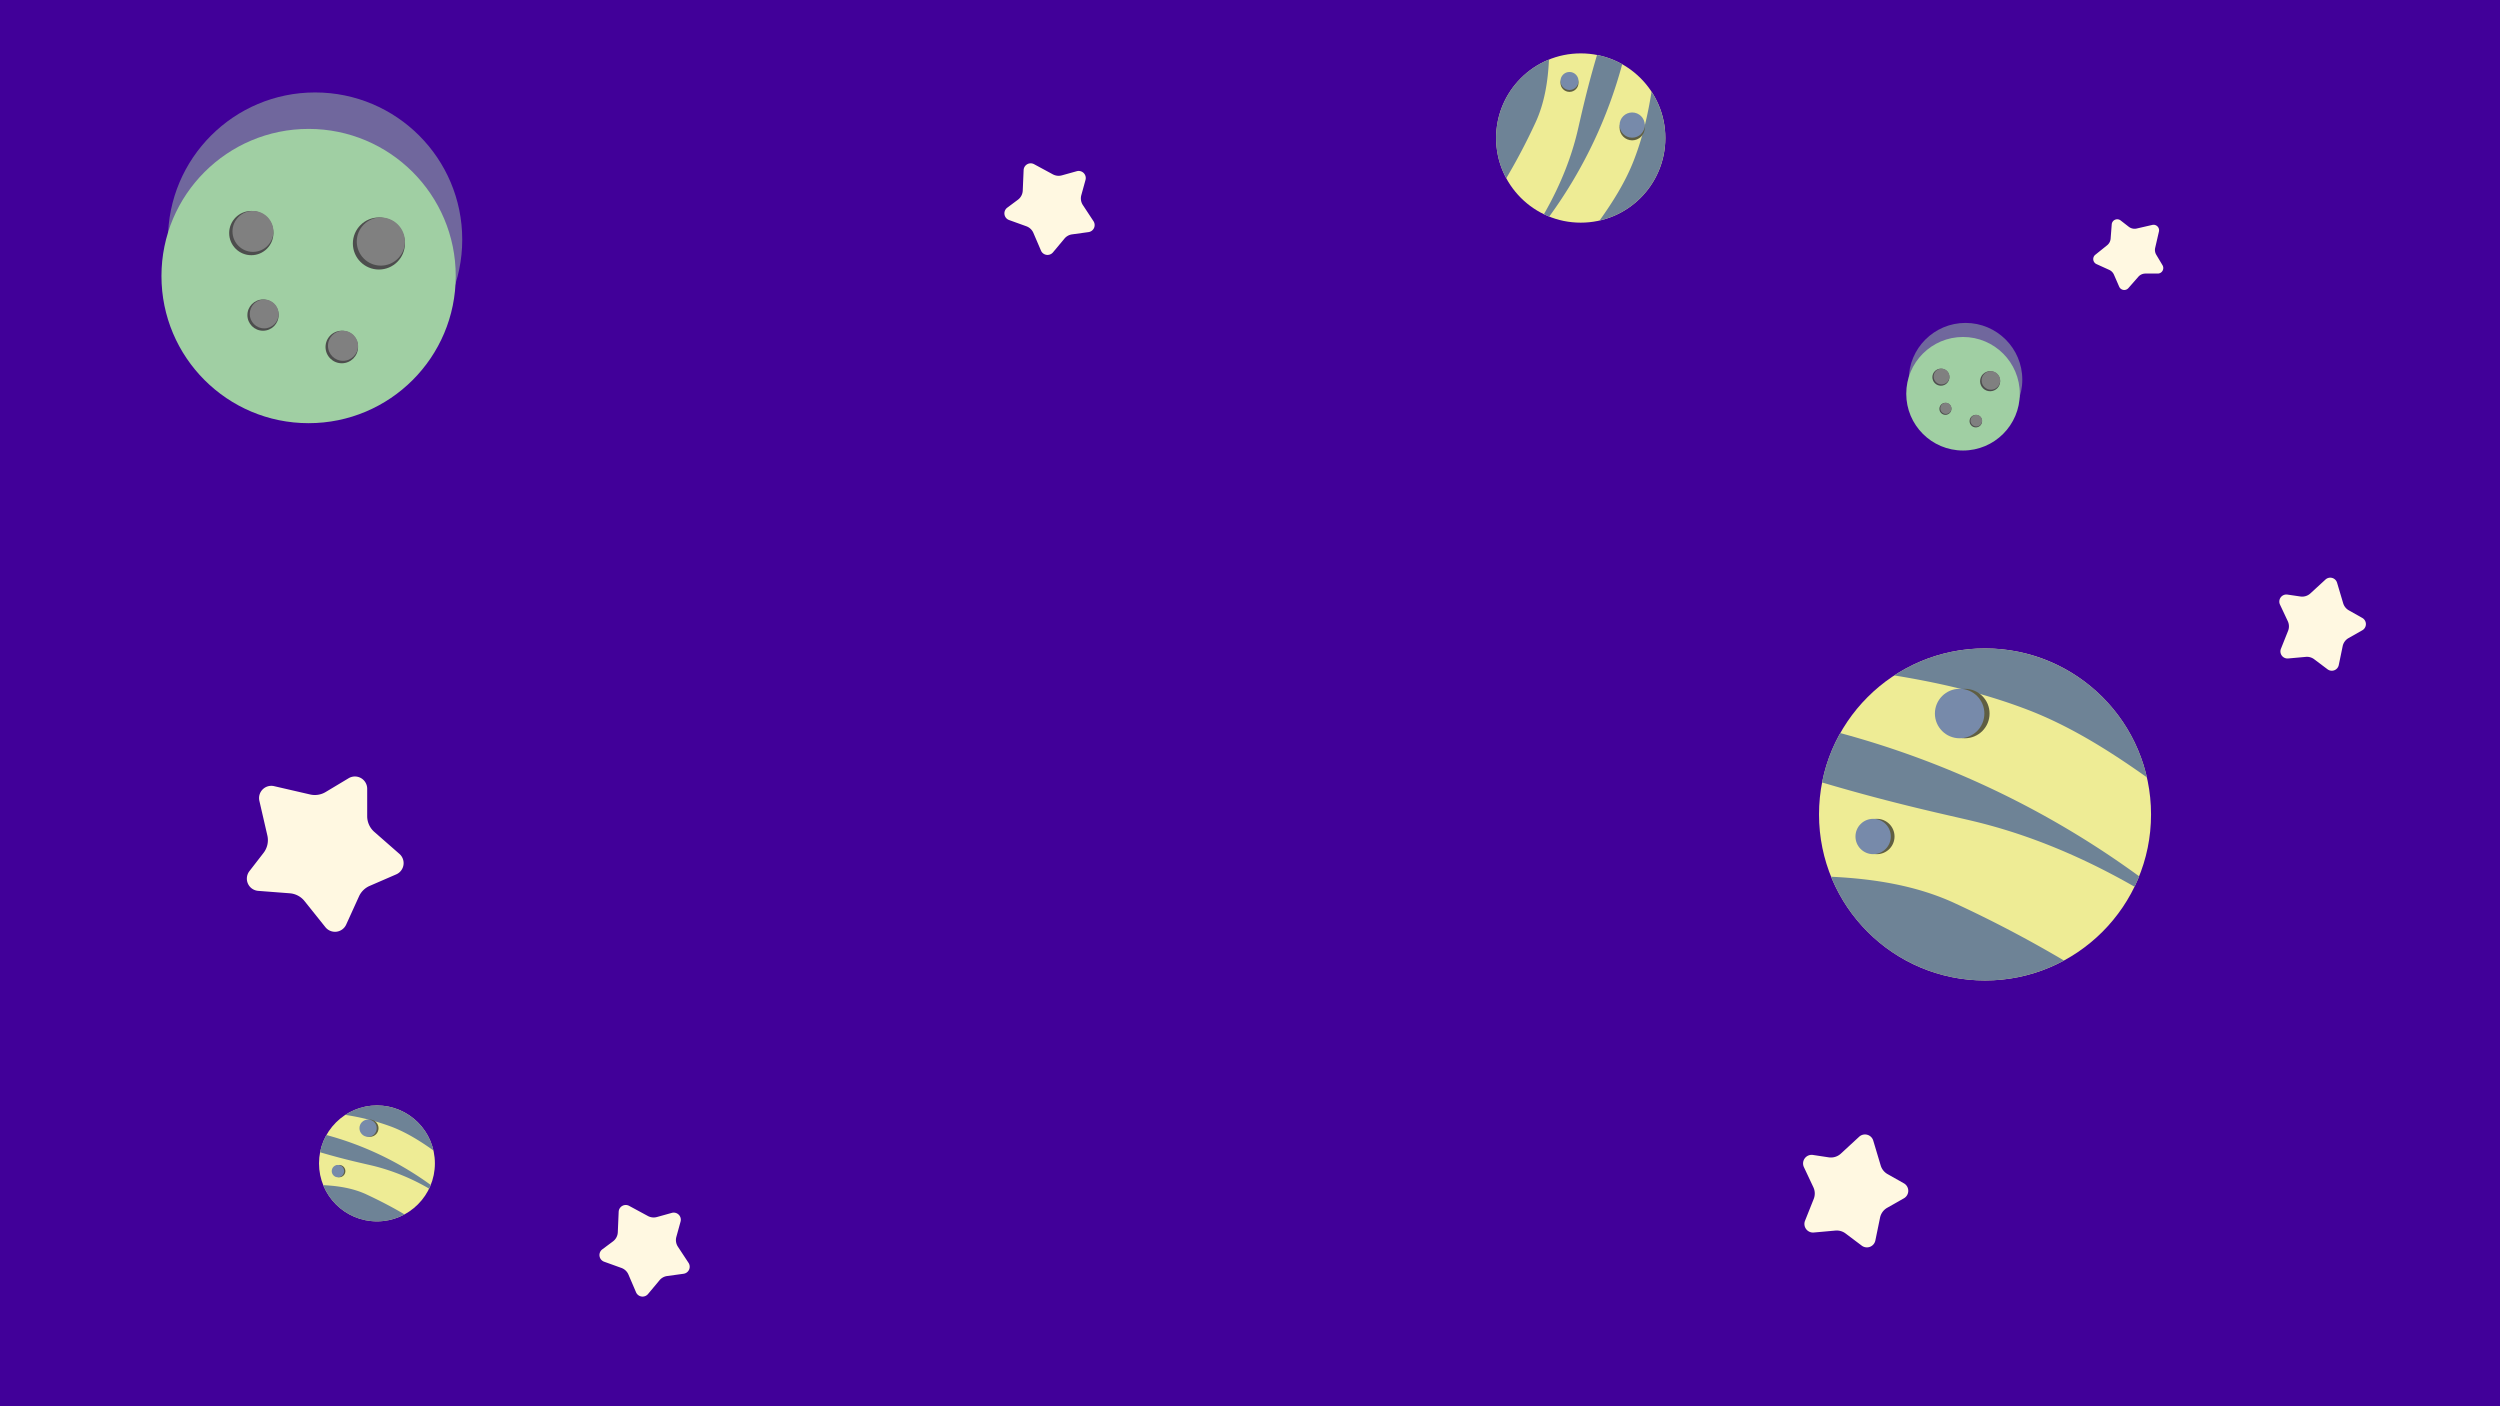 <svg xmlns="http://www.w3.org/2000/svg" viewBox="0 0 1920 1080"><defs><style>.cls-1{fill:#410099;}.cls-2,.cls-3{fill:#a0cfa3;}.cls-3{opacity:0.5;}.cls-4{fill:#4d4d4d;}.cls-5{fill:gray;}.cls-6{fill:#eeec95;}.cls-7{fill:#6e8396;}.cls-8{fill:#5f5e42;}.cls-9{fill:#778aaa;}.cls-10{fill:#fff8e1;}</style></defs><g id="Слой_2" data-name="Слой 2"><g id="Слой_1-2" data-name="Слой 1"><rect class="cls-1" width="1920" height="1080"/><circle class="cls-2" cx="289.5" cy="188.5" r="18.5"/><circle class="cls-3" cx="242" cy="184" r="113"/><circle class="cls-2" cx="237" cy="212" r="113"/><circle class="cls-4" cx="291" cy="187" r="20"/><circle class="cls-5" cx="292.5" cy="185.5" r="18.5"/><circle class="cls-4" cx="262.5" cy="266.5" r="12.5"/><circle class="cls-5" cx="263.44" cy="265.56" r="11.56"/><circle class="cls-4" cx="193" cy="179" r="17"/><circle class="cls-5" cx="194.27" cy="177.73" r="15.72"/><circle class="cls-4" cx="202" cy="242" r="12"/><circle class="cls-5" cx="202.9" cy="241.1" r="11.1"/><circle class="cls-3" cx="1509.53" cy="291.6" r="43.6"/><circle class="cls-2" cx="1507.6" cy="302.4" r="43.6"/><circle class="cls-4" cx="1528.43" cy="292.76" r="7.72"/><circle class="cls-5" cx="1529.01" cy="292.18" r="7.14"/><circle class="cls-4" cx="1517.44" cy="323.43" r="4.82"/><circle class="cls-5" cx="1517.8" cy="323.07" r="4.46"/><circle class="cls-4" cx="1490.62" cy="289.67" r="6.56"/><circle class="cls-5" cx="1491.11" cy="289.18" r="6.07"/><circle class="cls-4" cx="1494.09" cy="313.98" r="4.63"/><circle class="cls-5" cx="1494.44" cy="313.63" r="4.28"/><circle class="cls-6" cx="1524.5" cy="625.5" r="127.5"/><path class="cls-7" d="M1557,545c33,12.6,63.61,32,91.81,52a127.53,127.53,0,0,0-194-78.28C1487,524,1521.28,531.36,1557,545Z"/><path class="cls-7" d="M1517,631c32,7.79,73.44,22,122.3,50q1.92-3.94,3.57-8A698.46,698.46,0,0,0,1413.34,563a126.65,126.65,0,0,0-14,37.92C1456.15,617.78,1497.18,626.18,1517,631Z"/><path class="cls-7" d="M1502,694c-29.9-14-63.2-19.16-95.71-20.66a127.56,127.56,0,0,0,178.84,64.34A935,935,0,0,0,1502,694Z"/><circle class="cls-8" cx="1509" cy="548" r="19"/><circle class="cls-9" cx="1505" cy="548" r="19"/><circle class="cls-8" cx="1441.43" cy="642.43" r="13.57"/><circle class="cls-9" cx="1438.57" cy="642.43" r="13.57"/><circle class="cls-6" cx="289.5" cy="893.5" r="44.5"/><path class="cls-7" d="M300.84,865.4c11.51,4.4,22.21,11.16,32.05,18.16a44.51,44.51,0,0,0-67.72-27.32A178.41,178.41,0,0,1,300.84,865.4Z"/><path class="cls-7" d="M286.88,895.42a163,163,0,0,1,42.69,17.45c.44-.92.86-1.86,1.24-2.81a244.12,244.12,0,0,0-80.11-38.37,44.38,44.38,0,0,0-4.87,13.24C265.64,890.81,280,893.74,286.88,895.42Z"/><path class="cls-7" d="M281.65,917.41c-10.44-4.9-22.06-6.69-33.41-7.21a44.52,44.52,0,0,0,62.42,22.45C302.45,927.74,292.92,922.7,281.65,917.41Z"/><circle class="cls-8" cx="284.09" cy="866.45" r="6.63"/><circle class="cls-9" cx="282.69" cy="866.45" r="6.63"/><circle class="cls-8" cx="260.51" cy="899.41" r="4.74"/><circle class="cls-9" cx="259.51" cy="899.41" r="4.74"/><circle class="cls-6" cx="1214" cy="106" r="65"/><path class="cls-7" d="M1255,122.57c-6.42,16.81-16.29,32.43-26.53,46.8a65,65,0,0,0,39.91-98.92C1265.75,86.9,1262,104.36,1255,122.57Z"/><path class="cls-7" d="M1211.2,102.18c-4,16.32-11.23,37.44-25.49,62.35,1.34.65,2.71,1.26,4.1,1.81a355.8,355.8,0,0,0,34.64-58.56,356.72,356.72,0,0,0,21.4-58.45,64.63,64.63,0,0,0-19.33-7.12C1217.93,71.15,1213.65,92.07,1211.2,102.18Z"/><path class="cls-7" d="M1179.08,94.53c7.15-15.24,9.77-32.22,10.53-48.79a65,65,0,0,0-32.8,91.17A475.35,475.35,0,0,0,1179.08,94.53Z"/><circle class="cls-8" cx="1253.51" cy="98.1" r="9.69"/><circle class="cls-9" cx="1253.51" cy="96.06" r="9.69"/><circle class="cls-8" cx="1205.37" cy="63.65" r="6.92"/><circle class="cls-9" cx="1205.37" cy="62.19" r="6.92"/><path class="cls-10" d="M1610.12,202.83l9.75,4.43a7.26,7.26,0,0,1,3.65,3.71l4,9.18a4.24,4.24,0,0,0,7.09,1.11l7.62-8.69a7.21,7.21,0,0,1,5.44-2.47h9.48a4.25,4.25,0,0,0,3.65-6.43l-4.78-8a7.23,7.23,0,0,1-.84-5.34l2.88-12.5a4.24,4.24,0,0,0-5.09-5.09l-12,2.77a7.27,7.27,0,0,1-6.06-1.34l-6.26-4.86a4.24,4.24,0,0,0-6.84,3l-.84,10.95a7.26,7.26,0,0,1-2.69,5.1l-9,7.23A4.24,4.24,0,0,0,1610.12,202.83Z"/><path class="cls-10" d="M265.87,710.07l9.83-21.63a16,16,0,0,1,8.22-8.08l20.38-8.84a9.42,9.42,0,0,0,2.46-15.73l-19.29-16.9A16.05,16.05,0,0,1,282,626.82V605.77a9.42,9.42,0,0,0-14.27-8.08l-17.65,10.59a16.07,16.07,0,0,1-11.87,1.88l-27.71-6.4a9.42,9.42,0,0,0-11.3,11.3l6.13,26.59a16,16,0,0,1-3,13.46L191.58,669a9.42,9.42,0,0,0,6.71,15.18l24.3,1.87a16.06,16.06,0,0,1,11.3,6l16,20A9.43,9.43,0,0,0,265.87,710.07Z"/><path class="cls-10" d="M1393,946.57l16.59-1.49a11.29,11.29,0,0,1,7.78,2.21l12.45,9.37a6.61,6.61,0,0,0,10.45-3.94l3.62-17.62a11.28,11.28,0,0,1,5.47-7.51l12.84-7.29a6.61,6.61,0,0,0,0-11.5l-12.57-7.1a11.28,11.28,0,0,1-5.25-6.59L1438.66,876a6.62,6.62,0,0,0-10.81-3l-14.09,13a11.27,11.27,0,0,1-9.24,2.85L1392.33,887a6.6,6.6,0,0,0-6.93,9.35l7.27,15.46a11.26,11.26,0,0,1,.26,9l-6.67,16.73A6.61,6.61,0,0,0,1393,946.57Z"/><path class="cls-10" d="M808.68,193.82l8.8-10.54A9.24,9.24,0,0,1,823.3,180L836,178.25a5.45,5.45,0,0,0,3.79-8.39l-8.15-12.38a9.28,9.28,0,0,1-1.2-7.57l3.23-11.72a5.45,5.45,0,0,0-6.71-6.7l-11.46,3.19a9.31,9.31,0,0,1-6.9-.78l-14.46-7.82a5.44,5.44,0,0,0-8,4.56l-.67,15.76a9.23,9.23,0,0,1-3.72,7l-8.14,6.07A5.45,5.45,0,0,0,775,169l13.25,4.78a9.28,9.28,0,0,1,5.38,5.06l5.85,13.64A5.45,5.45,0,0,0,808.68,193.82Z"/><path class="cls-10" d="M1757.22,505.71l13.67-1.23a9.22,9.22,0,0,1,6.41,1.83l10.26,7.72a5.45,5.45,0,0,0,8.61-3.26l3-14.51a9.29,9.29,0,0,1,4.5-6.2l10.58-6a5.45,5.45,0,0,0,0-9.48l-10.36-5.85a9.3,9.3,0,0,1-4.33-5.43l-4.69-15.75a5.44,5.44,0,0,0-8.9-2.46l-11.62,10.67a9.27,9.27,0,0,1-7.61,2.35l-10-1.47a5.45,5.45,0,0,0-5.71,7.71l6,12.75a9.29,9.29,0,0,1,.22,7.38l-5.5,13.78A5.45,5.45,0,0,0,1757.22,505.71Z"/><path class="cls-10" d="M497.68,993.82l8.8-10.54A9.24,9.24,0,0,1,512.3,980L525,978.25a5.45,5.45,0,0,0,3.79-8.39l-8.15-12.38a9.28,9.28,0,0,1-1.2-7.57l3.23-11.72a5.45,5.45,0,0,0-6.71-6.7l-11.46,3.19a9.31,9.31,0,0,1-6.9-.78l-14.46-7.82a5.44,5.44,0,0,0-8,4.56l-.67,15.76a9.23,9.23,0,0,1-3.72,7l-8.14,6.07A5.45,5.45,0,0,0,464,969l13.25,4.78a9.28,9.28,0,0,1,5.38,5.06l5.85,13.64A5.45,5.45,0,0,0,497.68,993.82Z"/></g></g></svg>